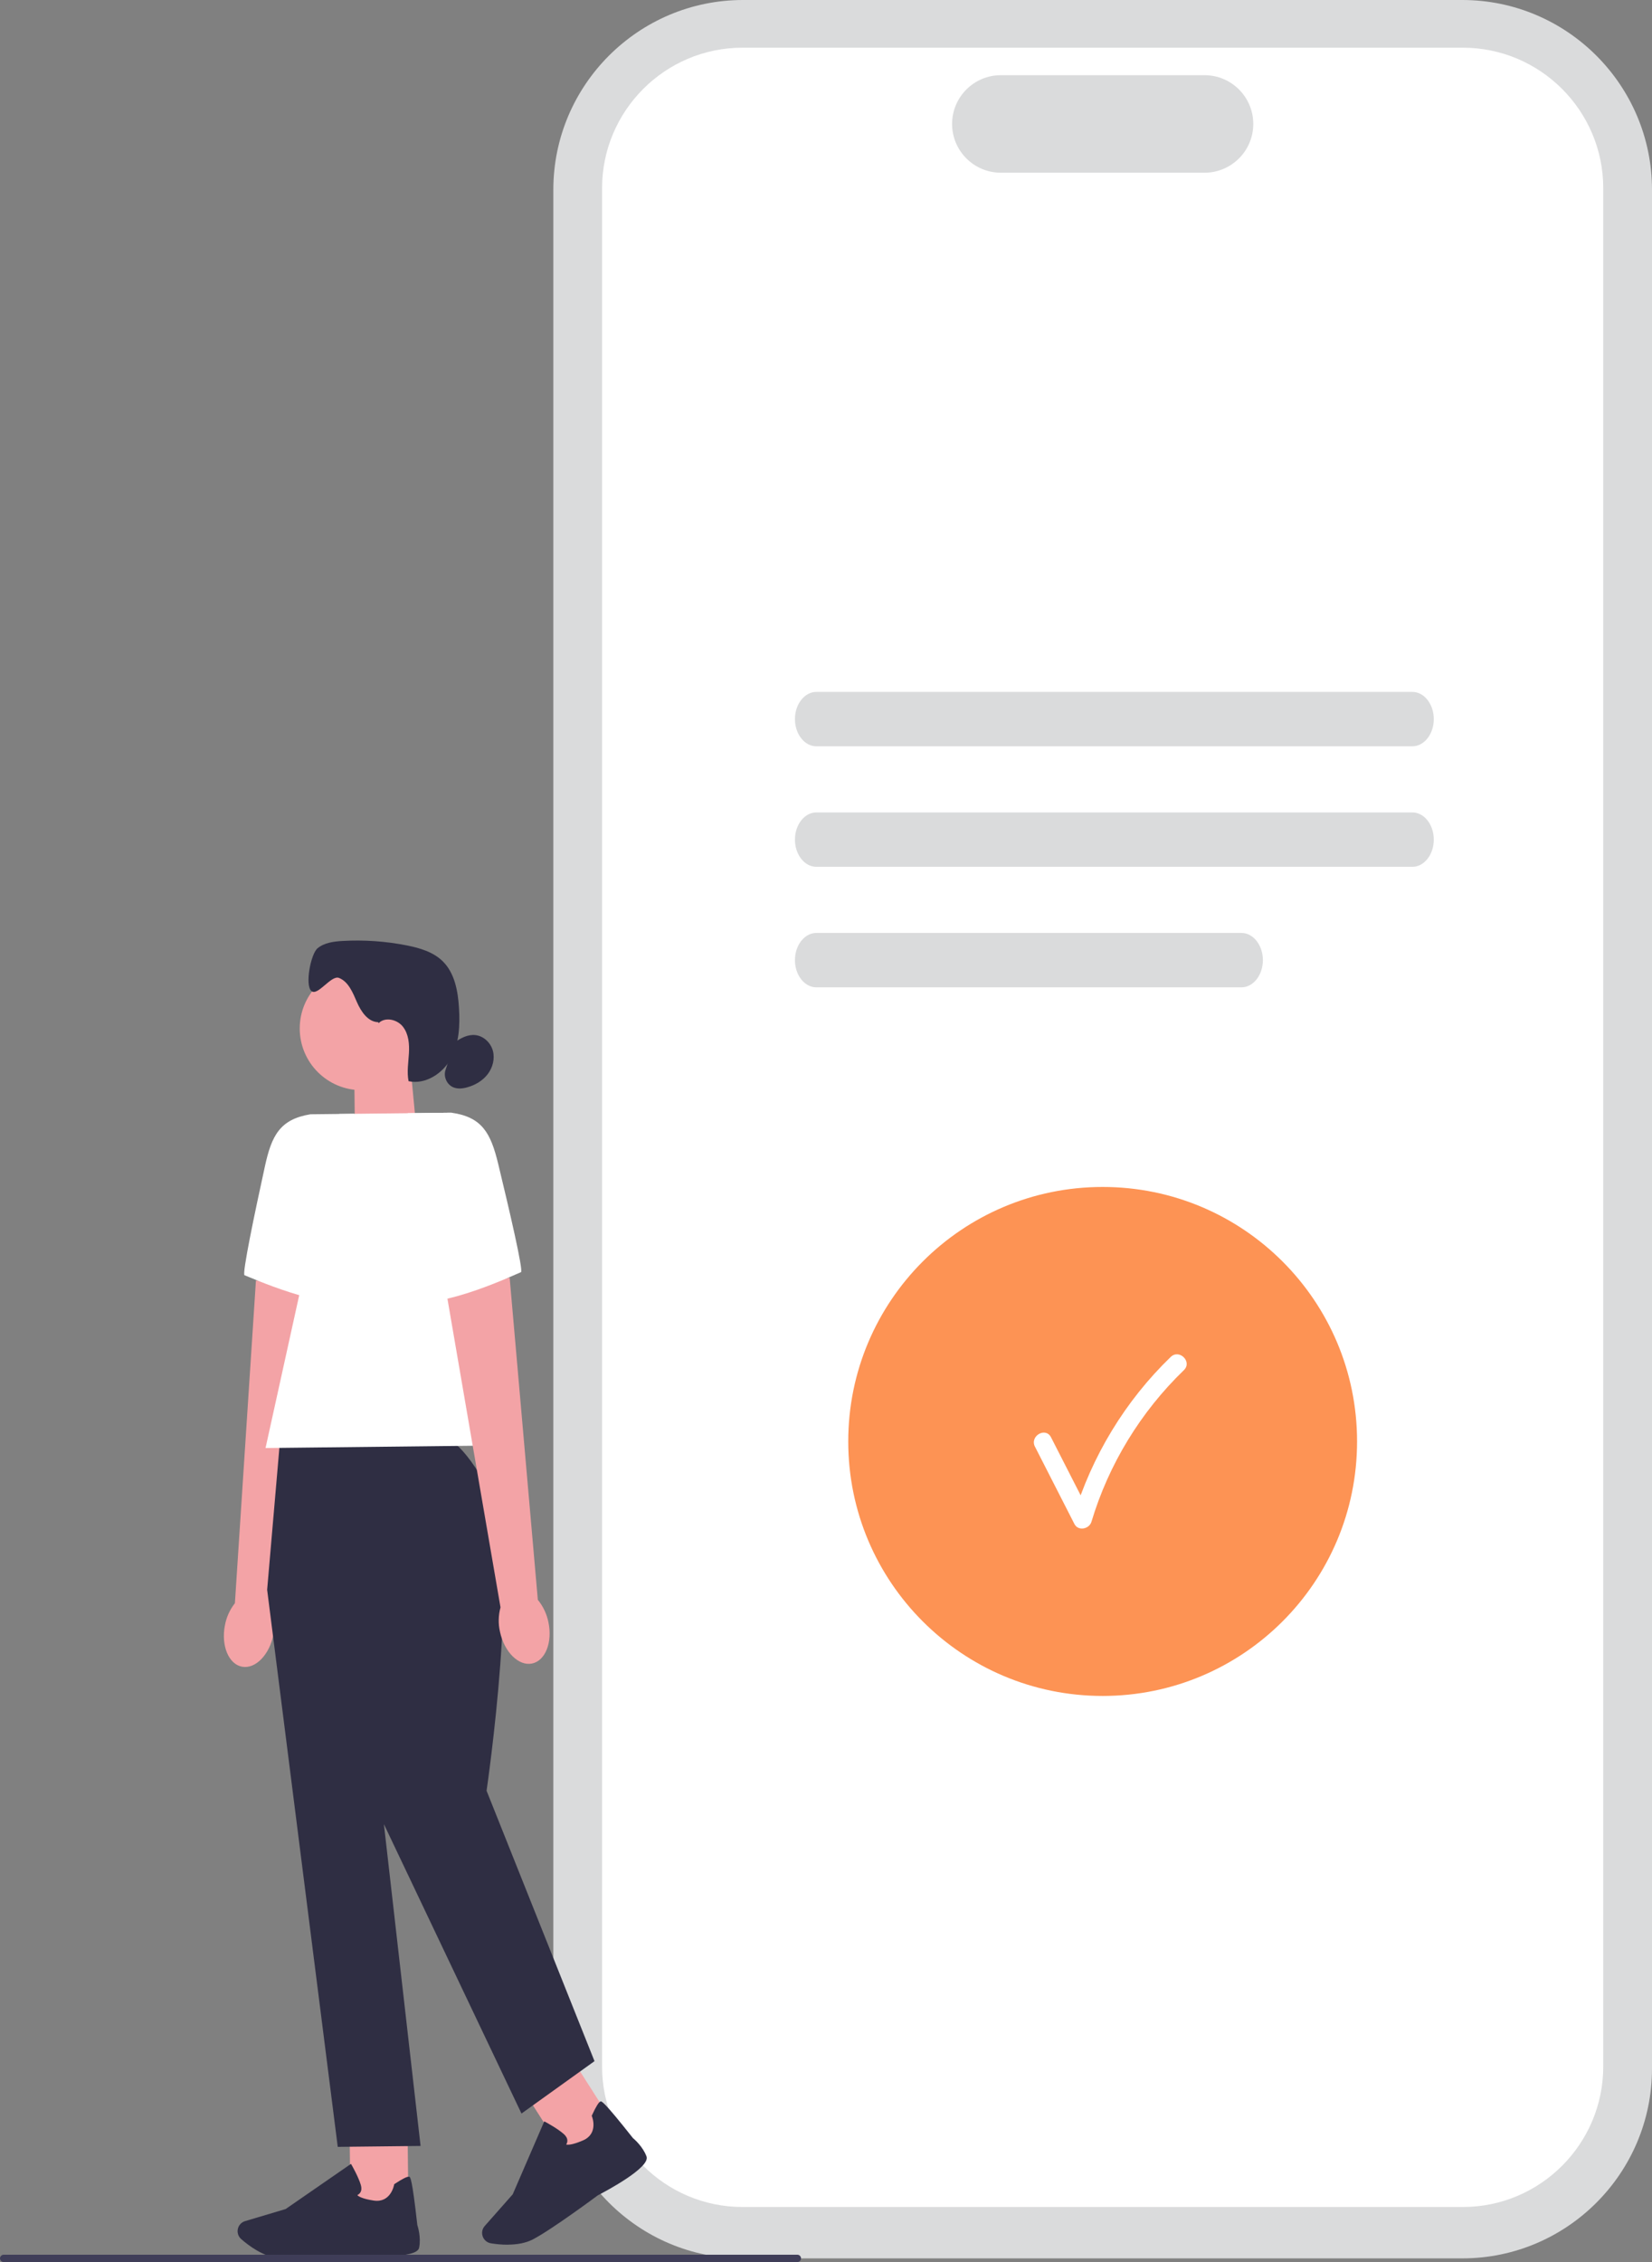 <svg width="114" height="156" viewBox="0 0 114 156" fill="none" xmlns="http://www.w3.org/2000/svg">
<rect x="0" y="0" width="114" height="156" fill="#808080" stroke="none"/>
<g clip-path="url(#clip0_122_705)">
<path d="M100.908 155.748H51.276C44.056 155.748 38.184 149.877 38.184 142.66V13.088C38.184 5.871 44.056 0 51.276 0H100.908C108.128 0 114 5.871 114 13.088V142.66C114 149.877 108.128 155.748 100.908 155.748Z" fill="#DADBDC"/>
<path d="M100.944 152.205H51.239C45.896 152.205 41.548 147.858 41.548 142.516V12.977C41.548 7.636 45.896 3.289 51.239 3.289H100.944C106.288 3.289 110.636 7.636 110.636 12.977V142.516C110.636 147.858 106.288 152.205 100.944 152.205Z" fill="white"/>
<path d="M83.121 11.911H69.065C67.21 11.911 65.701 10.403 65.701 8.548C65.701 6.693 67.21 5.185 69.065 5.185H83.121C84.977 5.185 86.485 6.693 86.485 8.548C86.485 10.403 84.977 11.911 83.121 11.911Z" fill="#DADBDC"/>
<path d="M97.464 51.468H56.335C55.52 51.468 54.857 50.626 54.857 49.593C54.857 48.56 55.52 47.717 56.335 47.717H97.464C98.278 47.717 98.942 48.56 98.942 49.593C98.942 50.626 98.278 51.468 97.464 51.468Z" fill="#DADBDC"/>
<path d="M97.464 59.78H56.335C55.52 59.78 54.857 58.937 54.857 57.904C54.857 56.871 55.52 56.029 56.335 56.029H97.464C98.278 56.029 98.942 56.871 98.942 57.904C98.942 58.937 98.278 59.78 97.464 59.78Z" fill="#DADBDC"/>
<path d="M85.67 68.091H56.335C55.52 68.091 54.857 67.249 54.857 66.216C54.857 65.183 55.52 64.34 56.335 64.34H85.67C86.484 64.34 87.148 65.183 87.148 66.216C87.148 67.249 86.484 68.091 85.67 68.091Z" fill="#DADBDC"/>
<path d="M76.091 116.96C85.787 116.96 93.647 109.102 93.647 99.409C93.647 89.716 85.787 81.858 76.091 81.858C66.395 81.858 58.535 89.716 58.535 99.409C58.535 109.102 66.395 116.96 76.091 116.96Z" fill="#FD9354"/>
<path d="M71.422 99.773C72.329 101.549 73.236 103.327 74.143 105.102C74.403 105.614 75.166 105.452 75.318 104.948C76.508 100.981 78.718 97.366 81.697 94.491C82.293 93.915 81.383 93.009 80.787 93.582C77.651 96.608 75.331 100.434 74.077 104.606L75.251 104.452C74.344 102.677 73.437 100.899 72.529 99.124C72.154 98.386 71.044 99.036 71.419 99.771H71.422V99.773Z" fill="white"/>
<path d="M28.764 78.179L24.508 79.63L24.441 73.487L28.314 73.443L28.764 78.179Z" fill="#F3A3A6"/>
<path d="M24.94 75.183C27.29 75.183 29.196 73.278 29.196 70.928C29.196 68.578 27.29 66.673 24.94 66.673C22.589 66.673 20.684 68.578 20.684 70.928C20.684 73.278 22.589 75.183 24.94 75.183Z" fill="#F3A3A6"/>
<path d="M26.104 70.494C25.392 70.481 24.917 69.767 24.631 69.112C24.346 68.459 24.053 67.706 23.393 67.442C22.85 67.226 21.915 68.734 21.483 68.341C21.033 67.93 21.445 65.787 21.912 65.399C22.38 65.011 23.025 64.929 23.632 64.893C25.115 64.808 26.605 64.911 28.062 65.198C28.962 65.376 29.892 65.648 30.548 66.29C31.378 67.105 31.602 68.346 31.673 69.507C31.748 70.694 31.691 71.94 31.126 72.989C30.558 74.034 29.358 74.815 28.194 74.564C28.07 73.934 28.181 73.287 28.219 72.644C28.258 72.005 28.201 71.314 27.805 70.807C27.41 70.301 26.572 70.109 26.122 70.566" fill="#2F2E43"/>
<path d="M31.355 71.909C31.776 71.593 32.283 71.326 32.807 71.385C33.375 71.447 33.858 71.909 34.01 72.459C34.161 73.009 34.005 73.618 33.66 74.073C33.316 74.528 32.799 74.831 32.249 74.985C31.931 75.075 31.584 75.113 31.278 74.985C30.828 74.797 30.581 74.23 30.751 73.772" fill="#2F2E43"/>
<path d="M15.518 112.106C15.251 113.506 15.783 114.778 16.711 114.945C17.636 115.112 18.605 114.11 18.872 112.71C18.988 112.152 18.962 111.574 18.798 111.027L22.072 89.083L17.662 88.304L16.21 110.562C15.855 111.017 15.616 111.546 15.518 112.109V112.106Z" fill="#F3A3A6"/>
<path d="M24.431 76.812L21.427 76.845C19.306 77.189 18.741 78.33 18.283 80.427C17.582 83.625 16.687 87.888 16.875 87.947C17.176 88.045 22.316 90.393 24.917 89.812L24.431 76.812Z" fill="white"/>
<path d="M28.121 146.555L24.122 146.6L24.185 152.27L28.184 152.226L28.121 146.555Z" fill="#F3A3A6"/>
<path d="M20.319 155.748C19.898 155.753 19.525 155.748 19.242 155.725C18.178 155.64 17.158 154.867 16.641 154.415C16.41 154.212 16.333 153.883 16.449 153.6C16.531 153.397 16.701 153.243 16.911 153.179L19.71 152.346L24.221 149.23L24.272 149.32C24.293 149.353 24.747 150.152 24.902 150.694C24.961 150.9 24.948 151.072 24.863 151.206C24.804 151.298 24.722 151.352 24.655 151.386C24.737 151.47 24.997 151.642 25.793 151.761C26.953 151.933 27.186 150.728 27.194 150.676L27.202 150.635L27.235 150.612C27.783 150.25 28.119 150.085 28.238 150.119C28.312 150.139 28.433 150.175 28.798 153.443C28.831 153.546 29.07 154.297 28.921 155.018C28.759 155.805 25.333 155.571 24.65 155.517C24.629 155.519 22.069 155.73 20.314 155.748H20.319Z" fill="#2F2E43"/>
<path d="M39.457 141.964L36.088 144.118L39.143 148.895L42.512 146.742L39.457 141.964Z" fill="#F3A3A6"/>
<path d="M35.084 154.805C34.613 154.81 34.182 154.759 33.873 154.708C33.57 154.656 33.331 154.42 33.28 154.117C33.241 153.898 33.305 153.68 33.449 153.516L35.382 151.329L37.559 146.298L37.651 146.347C37.685 146.365 38.494 146.802 38.913 147.18C39.072 147.324 39.152 147.475 39.152 147.634C39.152 147.745 39.111 147.835 39.07 147.896C39.185 147.925 39.496 147.932 40.234 147.611C41.308 147.144 40.869 145.998 40.848 145.952L40.833 145.913L40.851 145.877C41.123 145.281 41.324 144.962 41.44 144.926C41.514 144.906 41.635 144.87 43.675 147.449C43.758 147.519 44.359 148.028 44.614 148.719C44.891 149.471 41.864 151.085 41.252 151.401C41.234 151.416 38.07 153.767 36.77 154.44C36.253 154.708 35.639 154.795 35.079 154.8L35.084 154.805Z" fill="#2F2E43"/>
<path d="M30.529 99.093L19.334 99.216L18.435 109.637L23.307 148.058L29.023 147.994L26.492 125.801L35.986 145.759L41.025 142.146L33.577 123.498C33.577 123.498 35.983 107.155 33.906 103.114C31.83 99.072 30.532 99.088 30.532 99.088V99.093H30.529Z" fill="#2F2E43"/>
<path d="M36.104 99.666L18.324 99.863L23.403 76.825L31.151 76.737L36.104 99.666Z" fill="white"/>
<path d="M37.842 111.859C38.14 113.255 37.636 114.537 36.713 114.724C35.791 114.912 34.801 113.933 34.503 112.538C34.374 111.983 34.387 111.405 34.539 110.852L30.776 88.985L35.169 88.109L37.114 110.331C37.479 110.778 37.728 111.302 37.842 111.862V111.859Z" fill="#F3A3A6"/>
<path d="M28.148 76.771L31.152 76.737C33.28 77.035 33.868 78.163 34.375 80.249C35.146 83.433 36.135 87.672 35.95 87.736C35.65 87.839 30.566 90.3 27.952 89.779L28.15 76.771H28.148Z" fill="white"/>
<path d="M55.277 155.748C55.277 155.887 55.164 156 55.025 156H0.252C0.113 156 0 155.887 0 155.748C0 155.61 0.113 155.496 0.252 155.496H55.025C55.164 155.496 55.277 155.61 55.277 155.748Z" fill="#3F3D58"/>
</g>
<defs>
<clipPath id="clip0_122_705">
<rect width="114" height="156" fill="white"/>
</clipPath>
</defs>
</svg>
